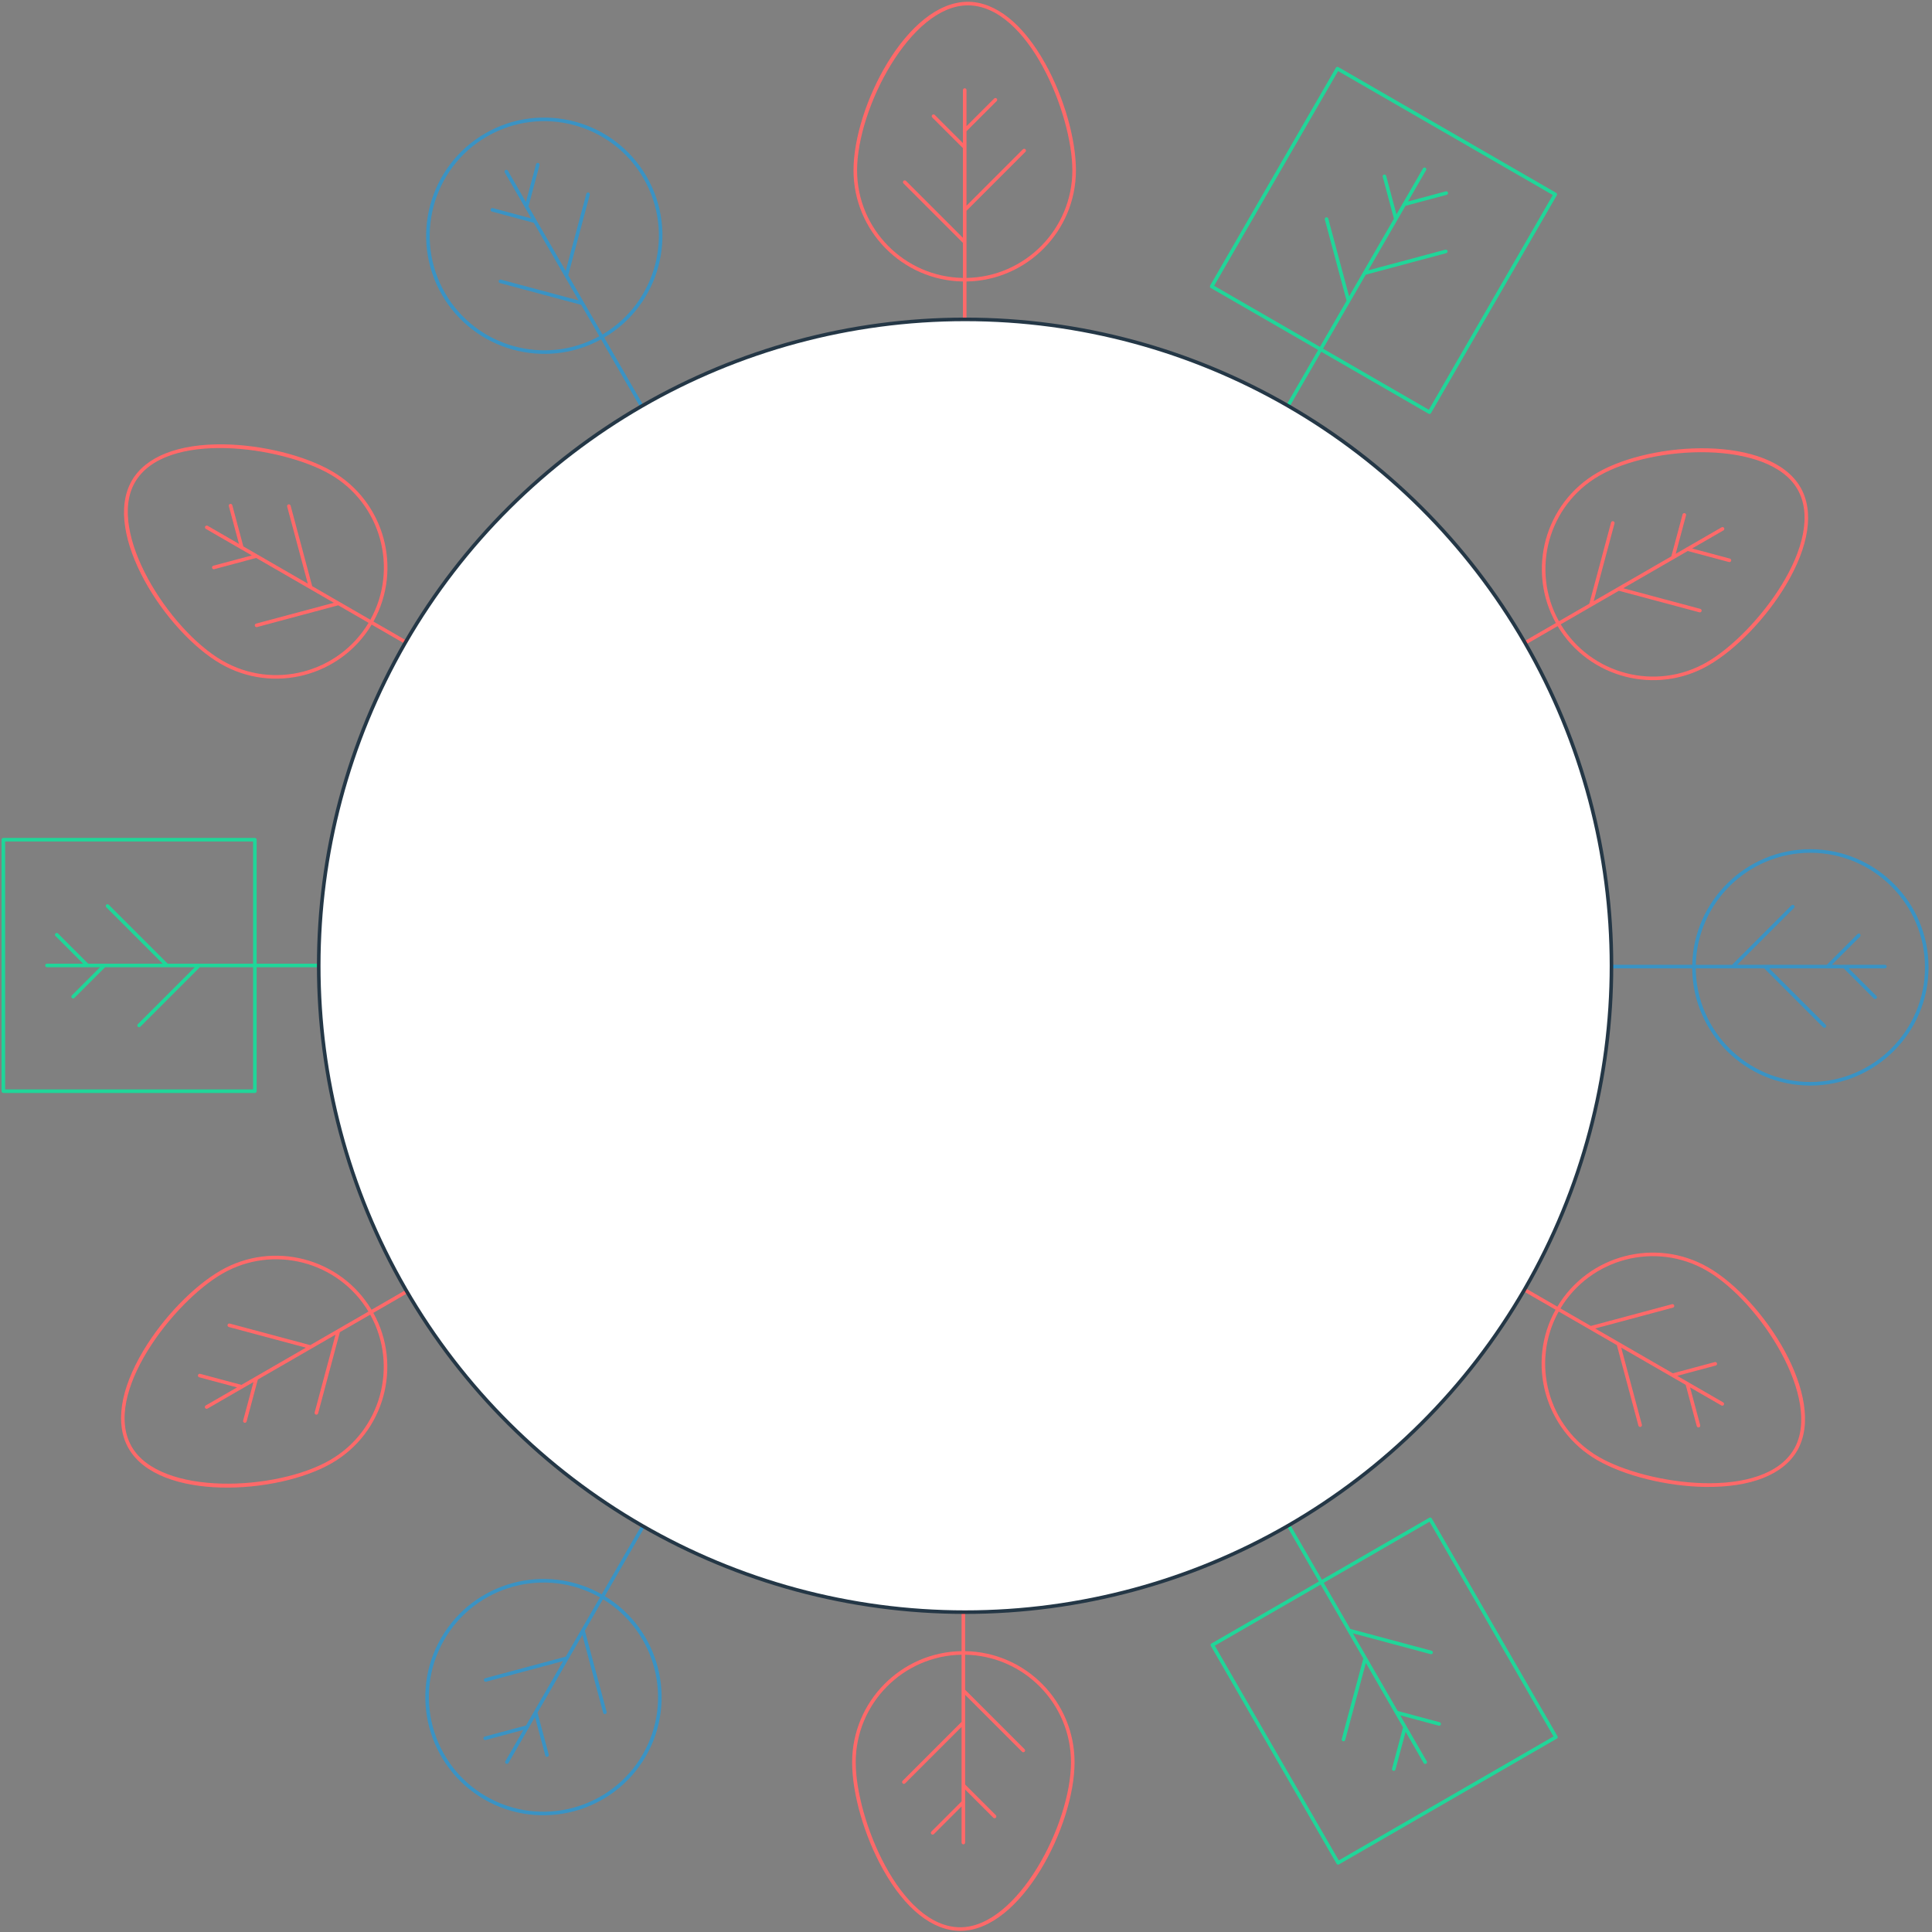 <?xml version="1.0" encoding="UTF-8" standalone="no"?>
<svg width="541px" height="541px" viewBox="0 0 541 541" version="1.1" xmlns="http://www.w3.org/2000/svg" xmlns:xlink="http://www.w3.org/1999/xlink" xmlns:sketch="http://www.bohemiancoding.com/sketch/ns">
    <rect x="0" y="0" width="541" height="541" fill="#808080" stroke="none"/>
    <!-- Generator: Sketch 3.3.3 (12081) - http://www.bohemiancoding.com/sketch -->
    <title>Slice 1</title>
    <desc>Created with Sketch.</desc>
    <defs></defs>
    <g id="Page-1" stroke="none" stroke-width="1" fill="none" fill-rule="evenodd" sketch:type="MSPage">
        <g id="Group-+-Shape-Copy-11-+-Shape-Copy-12" sketch:type="MSLayerGroup">
            <g id="square" transform="translate(0, 18)" fill="#20D699" sketch:type="MSShapeGroup">
                <path d="M417.726,12.298 L347.302,12.298 C347.026,12.298 346.802,12.522 346.802,12.798 L346.802,83.223 C346.802,83.499 347.026,83.723 347.302,83.723 L382.014,83.723 L382.014,102.259 C382.014,102.262 382.016,102.265 382.016,102.268 L367.433,102.268 C367.157,102.268 366.933,102.492 366.933,102.768 C366.933,103.044 367.157,103.268 367.433,103.268 L397.588,103.268 C397.864,103.268 398.088,103.044 398.088,102.768 C398.088,102.492 397.864,102.268 397.588,102.268 L383.012,102.268 C383.012,102.265 383.014,102.262 383.014,102.259 L383.014,83.723 L417.726,83.723 C418.002,83.723 418.226,83.499 418.226,83.223 L418.226,12.798 C418.226,12.522 418.003,12.298 417.726,12.298 L417.726,12.298 Z M417.226,82.723 L383.014,82.723 L383.014,58.811 L399.517,42.308 C399.712,42.113 399.712,41.796 399.517,41.601 C399.322,41.406 399.005,41.406 398.81,41.601 L383.014,57.397 L383.014,36.548 L391.467,28.095 C391.662,27.9 391.662,27.583 391.467,27.388 C391.272,27.193 390.955,27.193 390.76,27.388 L383.014,35.134 L383.014,25.011 C383.014,24.735 382.79,24.511 382.514,24.511 C382.238,24.511 382.014,24.735 382.014,25.011 L382.014,36.199 C381.971,36.312 381.971,36.437 382.014,36.55 L382.014,39.865 L374.127,31.978 C373.932,31.783 373.615,31.783 373.42,31.978 C373.225,32.173 373.225,32.49 373.42,32.685 L382.014,41.279 L382.014,66.39 L366.077,50.453 C365.882,50.258 365.565,50.258 365.37,50.453 C365.175,50.648 365.175,50.965 365.37,51.16 L382.014,67.804 L382.014,82.723 L347.802,82.723 L347.802,13.298 L417.227,13.298 L417.227,82.723 L417.226,82.723 Z" id="Shape-Copy-3" transform="translate(382.514, 57.783) rotate(-330) translate(-382.514, -57.783) "></path>
                <path d="M417.918,401.584 L347.494,401.584 C347.218,401.584 346.994,401.808 346.994,402.084 L346.994,472.509 C346.994,472.785 347.218,473.009 347.494,473.009 L382.206,473.009 L382.206,491.545 C382.206,491.548 382.208,491.551 382.208,491.554 L367.625,491.554 C367.349,491.554 367.125,491.778 367.125,492.054 C367.125,492.33 367.349,492.554 367.625,492.554 L397.78,492.554 C398.056,492.554 398.28,492.33 398.28,492.054 C398.28,491.778 398.056,491.554 397.78,491.554 L383.204,491.554 C383.204,491.551 383.206,491.548 383.206,491.545 L383.206,473.009 L417.918,473.009 C418.194,473.009 418.418,472.785 418.418,472.509 L418.418,402.084 C418.418,401.808 418.195,401.584 417.918,401.584 L417.918,401.584 Z M417.418,472.009 L383.206,472.009 L383.206,448.097 L399.709,431.594 C399.904,431.399 399.904,431.082 399.709,430.887 C399.514,430.692 399.197,430.692 399.002,430.887 L383.206,446.683 L383.206,425.834 L391.659,417.381 C391.854,417.186 391.854,416.869 391.659,416.674 C391.464,416.479 391.147,416.479 390.952,416.674 L383.206,424.42 L383.206,414.297 C383.206,414.021 382.982,413.797 382.706,413.797 C382.43,413.797 382.206,414.021 382.206,414.297 L382.206,425.485 C382.163,425.598 382.163,425.723 382.206,425.836 L382.206,429.151 L374.319,421.264 C374.124,421.069 373.807,421.069 373.612,421.264 C373.417,421.459 373.417,421.776 373.612,421.971 L382.206,430.565 L382.206,455.676 L366.269,439.739 C366.074,439.544 365.757,439.544 365.562,439.739 C365.367,439.934 365.367,440.251 365.562,440.446 L382.206,457.09 L382.206,472.009 L347.994,472.009 L347.994,402.584 L417.419,402.584 L417.419,472.009 L417.418,472.009 Z" id="Shape-Copy-4" transform="translate(382.706, 447.069) rotate(-210) translate(-382.706, -447.069) "></path>
                <path d="M81.141,206.862 L10.717,206.862 C10.441,206.862 10.217,207.086 10.217,207.362 L10.217,277.787 C10.217,278.063 10.441,278.287 10.717,278.287 L45.429,278.287 L45.429,296.823 C45.429,296.826 45.431,296.829 45.431,296.832 L30.848,296.832 C30.572,296.832 30.348,297.056 30.348,297.332 C30.348,297.608 30.572,297.832 30.848,297.832 L61.003,297.832 C61.279,297.832 61.503,297.608 61.503,297.332 C61.503,297.056 61.279,296.832 61.003,296.832 L46.427,296.832 C46.427,296.829 46.429,296.826 46.429,296.823 L46.429,278.287 L81.141,278.287 C81.417,278.287 81.641,278.063 81.641,277.787 L81.641,207.362 C81.641,207.086 81.418,206.862 81.141,206.862 L81.141,206.862 Z M80.641,277.287 L46.429,277.287 L46.429,253.375 L62.932,236.872 C63.127,236.677 63.127,236.36 62.932,236.165 C62.737,235.97 62.42,235.97 62.225,236.165 L46.429,251.961 L46.429,231.112 L54.882,222.659 C55.077,222.464 55.077,222.147 54.882,221.952 C54.687,221.757 54.37,221.757 54.175,221.952 L46.429,229.698 L46.429,219.575 C46.429,219.299 46.205,219.075 45.929,219.075 C45.653,219.075 45.429,219.299 45.429,219.575 L45.429,230.763 C45.386,230.876 45.386,231.001 45.429,231.114 L45.429,234.429 L37.542,226.542 C37.347,226.347 37.03,226.347 36.835,226.542 C36.64,226.737 36.64,227.054 36.835,227.249 L45.429,235.843 L45.429,260.954 L29.492,245.017 C29.297,244.822 28.98,244.822 28.785,245.017 C28.59,245.212 28.59,245.529 28.785,245.724 L45.429,262.368 L45.429,277.287 L11.217,277.287 L11.217,207.862 L80.642,207.862 L80.642,277.287 L80.641,277.287 Z" id="Shape-Copy-5" transform="translate(45.929, 252.347) rotate(-90) translate(-45.929, -252.347) "></path>
            </g>
            <g id="circle" transform="translate(106, 20)" fill="#3A93C4" sketch:type="MSShapeGroup">
                <path d="M52.758,77.475 C70.882,77.328 85.582,62.544 85.582,44.387 C85.582,26.138 70.735,11.292 52.487,11.292 C34.239,11.292 19.392,26.139 19.392,44.387 C19.392,62.391 33.846,77.073 51.758,77.464 L51.758,100.759 C51.758,100.762 51.76,100.765 51.76,100.768 L37.177,100.768 C36.901,100.768 36.677,100.992 36.677,101.268 C36.677,101.544 36.901,101.768 37.177,101.768 L67.332,101.768 C67.608,101.768 67.832,101.544 67.832,101.268 C67.832,100.992 67.608,100.768 67.332,100.768 L52.756,100.768 C52.756,100.765 52.758,100.762 52.758,100.759 L52.758,77.475 L52.758,77.475 Z M20.392,44.387 C20.392,26.69 34.79,12.292 52.487,12.292 C70.184,12.292 84.582,26.69 84.582,44.387 C84.582,61.993 70.33,76.328 52.758,76.475 L52.758,57.311 L69.261,40.808 C69.456,40.613 69.456,40.296 69.261,40.101 C69.066,39.906 68.749,39.906 68.554,40.101 L52.758,55.897 L52.758,35.048 L61.211,26.595 C61.406,26.4 61.406,26.083 61.211,25.888 C61.016,25.693 60.699,25.693 60.504,25.888 L52.758,33.634 L52.758,23.511 C52.758,23.235 52.534,23.011 52.258,23.011 C51.982,23.011 51.758,23.235 51.758,23.511 L51.758,34.702 C51.717,34.814 51.717,34.936 51.758,35.048 L51.758,38.365 L43.871,30.478 C43.676,30.283 43.359,30.283 43.164,30.478 C42.969,30.673 42.969,30.99 43.164,31.185 L51.758,39.779 L51.758,64.89 L35.822,48.953 C35.627,48.758 35.31,48.758 35.115,48.953 C34.92,49.148 34.92,49.465 35.115,49.66 L51.759,66.304 L51.759,76.464 C34.397,76.074 20.392,61.84 20.392,44.387 L20.392,44.387 Z" id="Shape-Copy-6" transform="translate(52.487, 56.53) rotate(-30) translate(-52.487, -56.53) "></path>
                <path d="M389.069,271.834 C407.193,271.687 421.893,256.903 421.893,238.746 C421.893,220.497 407.046,205.651 388.798,205.651 C370.55,205.651 355.703,220.498 355.703,238.746 C355.703,256.75 370.157,271.432 388.069,271.823 L388.069,295.118 C388.069,295.121 388.071,295.124 388.071,295.127 L373.488,295.127 C373.212,295.127 372.988,295.351 372.988,295.627 C372.988,295.903 373.212,296.127 373.488,296.127 L403.643,296.127 C403.919,296.127 404.143,295.903 404.143,295.627 C404.143,295.351 403.919,295.127 403.643,295.127 L389.067,295.127 C389.067,295.124 389.069,295.121 389.069,295.118 L389.069,271.834 L389.069,271.834 Z M356.703,238.746 C356.703,221.049 371.101,206.651 388.798,206.651 C406.495,206.651 420.893,221.049 420.893,238.746 C420.893,256.352 406.641,270.687 389.069,270.834 L389.069,251.67 L405.572,235.167 C405.767,234.972 405.767,234.655 405.572,234.46 C405.377,234.265 405.06,234.265 404.865,234.46 L389.069,250.256 L389.069,229.407 L397.522,220.954 C397.717,220.759 397.717,220.442 397.522,220.247 C397.327,220.052 397.01,220.052 396.815,220.247 L389.069,227.993 L389.069,217.87 C389.069,217.594 388.845,217.37 388.569,217.37 C388.293,217.37 388.069,217.594 388.069,217.87 L388.069,229.061 C388.028,229.173 388.028,229.295 388.069,229.407 L388.069,232.724 L380.182,224.837 C379.987,224.642 379.67,224.642 379.475,224.837 C379.28,225.032 379.28,225.349 379.475,225.544 L388.069,234.138 L388.069,259.249 L372.133,243.312 C371.938,243.117 371.621,243.117 371.426,243.312 C371.231,243.507 371.231,243.824 371.426,244.019 L388.07,260.663 L388.07,270.823 C370.708,270.433 356.703,256.199 356.703,238.746 L356.703,238.746 Z" id="Shape-Copy-7" transform="translate(388.798, 250.889) rotate(-270) translate(-388.798, -250.889) "></path>
                <path d="M52.527,465.658 C70.651,465.511 85.351,450.727 85.351,432.57 C85.351,414.321 70.504,399.475 52.256,399.475 C34.008,399.475 19.161,414.322 19.161,432.57 C19.161,450.574 33.615,465.256 51.527,465.647 L51.527,488.942 C51.527,488.945 51.529,488.948 51.529,488.951 L36.946,488.951 C36.67,488.951 36.446,489.175 36.446,489.451 C36.446,489.727 36.67,489.951 36.946,489.951 L67.101,489.951 C67.377,489.951 67.601,489.727 67.601,489.451 C67.601,489.175 67.377,488.951 67.101,488.951 L52.525,488.951 C52.525,488.948 52.527,488.945 52.527,488.942 L52.527,465.658 L52.527,465.658 Z M20.161,432.57 C20.161,414.873 34.559,400.475 52.256,400.475 C69.953,400.475 84.351,414.873 84.351,432.57 C84.351,450.176 70.099,464.511 52.527,464.658 L52.527,445.494 L69.03,428.991 C69.225,428.796 69.225,428.479 69.03,428.284 C68.835,428.089 68.518,428.089 68.323,428.284 L52.527,444.08 L52.527,423.231 L60.98,414.778 C61.175,414.583 61.175,414.266 60.98,414.071 C60.785,413.876 60.468,413.876 60.273,414.071 L52.527,421.817 L52.527,411.694 C52.527,411.418 52.303,411.194 52.027,411.194 C51.751,411.194 51.527,411.418 51.527,411.694 L51.527,422.885 C51.486,422.997 51.486,423.119 51.527,423.231 L51.527,426.548 L43.64,418.661 C43.445,418.466 43.128,418.466 42.933,418.661 C42.738,418.856 42.738,419.173 42.933,419.368 L51.527,427.962 L51.527,453.073 L35.591,437.136 C35.396,436.941 35.079,436.941 34.884,437.136 C34.689,437.331 34.689,437.648 34.884,437.843 L51.528,454.487 L51.528,464.647 C34.166,464.257 20.161,450.023 20.161,432.57 L20.161,432.57 Z" id="Shape-Copy-8" transform="translate(52.256, 444.713) rotate(-150) translate(-52.256, -444.713) "></path>
            </g>
            <g id="real" transform="translate(20, 0)" fill="#FF6969" sketch:type="MSShapeGroup">
                <path d="M86.987,385.323 C86.987,376.515 83.607,364.764 78.376,355.386 C72.168,344.257 64.47,338.128 56.699,338.128 C39.659,338.128 24.706,367.543 24.706,385.323 C24.706,402.326 38.406,416.182 55.347,416.451 L55.347,428.098 L40.764,428.098 C40.488,428.098 40.264,428.322 40.264,428.598 C40.264,428.874 40.488,429.098 40.764,429.098 L70.919,429.098 C71.195,429.098 71.419,428.874 71.419,428.598 C71.419,428.322 71.195,428.098 70.919,428.098 L56.346,428.098 L56.346,416.451 C73.287,416.182 86.987,402.326 86.987,385.323 L86.987,385.323 Z M25.706,385.323 C25.706,367.947 40.718,339.128 56.699,339.128 C73.619,339.128 85.987,369.509 85.987,385.323 C85.987,401.775 72.735,415.182 56.346,415.451 L56.346,396.643 L72.849,380.14 C73.044,379.945 73.044,379.628 72.849,379.433 C72.654,379.238 72.337,379.238 72.142,379.433 L56.346,395.229 L56.346,374.38 L64.799,365.927 C64.994,365.732 64.994,365.415 64.799,365.22 C64.604,365.025 64.287,365.025 64.092,365.22 L56.346,372.966 L56.346,362.843 C56.346,362.567 56.122,362.343 55.846,362.343 C55.57,362.343 55.346,362.567 55.346,362.843 L55.346,374.031 C55.303,374.144 55.303,374.269 55.346,374.382 L55.346,377.697 L47.458,369.81 C47.263,369.615 46.946,369.615 46.751,369.81 C46.556,370.005 46.556,370.322 46.751,370.517 L55.346,379.111 L55.346,404.222 L39.409,388.285 C39.214,388.09 38.897,388.09 38.702,388.285 C38.507,388.48 38.507,388.797 38.702,388.992 L55.347,405.637 L55.347,415.452 C38.958,415.182 25.706,401.775 25.706,385.323 L25.706,385.323 Z" id="Shape-Copy" transform="translate(55.847, 383.613) rotate(-120) translate(-55.847, -383.613) "></path>
                <path d="M475.499,160.185 C475.499,151.377 472.119,139.626 466.888,130.248 C460.68,119.119 452.982,112.99 445.211,112.99 C428.171,112.99 413.218,142.405 413.218,160.185 C413.218,177.188 426.918,191.044 443.859,191.313 L443.859,202.96 L429.276,202.96 C429,202.96 428.776,203.184 428.776,203.46 C428.776,203.736 429,203.96 429.276,203.96 L459.431,203.96 C459.707,203.96 459.931,203.736 459.931,203.46 C459.931,203.184 459.707,202.96 459.431,202.96 L444.858,202.96 L444.858,191.313 C461.799,191.044 475.499,177.188 475.499,160.185 L475.499,160.185 Z M414.218,160.185 C414.218,142.809 429.23,113.99 445.211,113.99 C462.131,113.99 474.499,144.371 474.499,160.185 C474.499,176.637 461.247,190.044 444.858,190.313 L444.858,171.505 L461.361,155.002 C461.556,154.807 461.556,154.49 461.361,154.295 C461.166,154.1 460.849,154.1 460.654,154.295 L444.858,170.091 L444.858,149.242 L453.311,140.789 C453.506,140.594 453.506,140.277 453.311,140.082 C453.116,139.887 452.799,139.887 452.604,140.082 L444.858,147.828 L444.858,137.705 C444.858,137.429 444.634,137.205 444.358,137.205 C444.082,137.205 443.858,137.429 443.858,137.705 L443.858,148.893 C443.815,149.006 443.815,149.131 443.858,149.244 L443.858,152.559 L435.97,144.672 C435.775,144.477 435.458,144.477 435.263,144.672 C435.068,144.867 435.068,145.184 435.263,145.379 L443.858,153.973 L443.858,179.084 L427.921,163.147 C427.726,162.952 427.409,162.952 427.214,163.147 C427.019,163.342 427.019,163.659 427.214,163.854 L443.859,180.499 L443.859,190.314 C427.47,190.044 414.218,176.637 414.218,160.185 L414.218,160.185 Z" id="Shape-Copy-2" transform="translate(444.359, 158.475) rotate(-300) translate(-444.359, -158.475) "></path>
                <path d="M475.426,384.45 C475.426,375.642 472.046,363.891 466.815,354.513 C460.607,343.384 452.909,337.255 445.138,337.255 C428.098,337.255 413.145,366.67 413.145,384.45 C413.145,401.453 426.845,415.309 443.786,415.578 L443.786,427.225 L429.203,427.225 C428.927,427.225 428.703,427.449 428.703,427.725 C428.703,428.001 428.927,428.225 429.203,428.225 L459.358,428.225 C459.634,428.225 459.858,428.001 459.858,427.725 C459.858,427.449 459.634,427.225 459.358,427.225 L444.785,427.225 L444.785,415.578 C461.726,415.309 475.426,401.453 475.426,384.45 L475.426,384.45 Z M414.145,384.45 C414.145,367.074 429.157,338.255 445.138,338.255 C462.058,338.255 474.426,368.636 474.426,384.45 C474.426,400.902 461.174,414.309 444.785,414.578 L444.785,395.77 L461.288,379.267 C461.483,379.072 461.483,378.755 461.288,378.56 C461.093,378.365 460.776,378.365 460.581,378.56 L444.785,394.356 L444.785,373.507 L453.238,365.054 C453.433,364.859 453.433,364.542 453.238,364.347 C453.043,364.152 452.726,364.152 452.531,364.347 L444.785,372.093 L444.785,361.97 C444.785,361.694 444.561,361.47 444.285,361.47 C444.009,361.47 443.785,361.694 443.785,361.97 L443.785,373.158 C443.742,373.271 443.742,373.396 443.785,373.509 L443.785,376.824 L435.897,368.937 C435.702,368.742 435.385,368.742 435.19,368.937 C434.995,369.132 434.995,369.449 435.19,369.644 L443.785,378.238 L443.785,403.349 L427.848,387.412 C427.653,387.217 427.336,387.217 427.141,387.412 C426.946,387.607 426.946,387.924 427.141,388.119 L443.786,404.764 L443.786,414.579 C427.397,414.309 414.145,400.902 414.145,384.45 L414.145,384.45 Z" id="Shape-Copy-9" transform="translate(444.285, 382.74) rotate(-240) translate(-444.285, -382.74) "></path>
                <path d="M280.897,496.903 C280.897,488.095 277.517,476.344 272.286,466.966 C266.078,455.837 258.38,449.708 250.609,449.708 C233.569,449.708 218.616,479.123 218.616,496.903 C218.616,513.906 232.316,527.762 249.257,528.031 L249.257,539.678 L234.674,539.678 C234.398,539.678 234.174,539.902 234.174,540.178 C234.174,540.454 234.398,540.678 234.674,540.678 L264.829,540.678 C265.105,540.678 265.329,540.454 265.329,540.178 C265.329,539.902 265.105,539.678 264.829,539.678 L250.256,539.678 L250.256,528.031 C267.197,527.762 280.897,513.906 280.897,496.903 L280.897,496.903 Z M219.616,496.903 C219.616,479.527 234.628,450.708 250.609,450.708 C267.529,450.708 279.897,481.089 279.897,496.903 C279.897,513.355 266.645,526.762 250.256,527.031 L250.256,508.223 L266.759,491.72 C266.954,491.525 266.954,491.208 266.759,491.013 C266.564,490.818 266.247,490.818 266.052,491.013 L250.256,506.809 L250.256,485.96 L258.709,477.507 C258.904,477.312 258.904,476.995 258.709,476.8 C258.514,476.605 258.197,476.605 258.002,476.8 L250.256,484.546 L250.256,474.423 C250.256,474.147 250.032,473.923 249.756,473.923 C249.48,473.923 249.256,474.147 249.256,474.423 L249.256,485.611 C249.213,485.724 249.213,485.849 249.256,485.962 L249.256,489.277 L241.368,481.39 C241.173,481.195 240.856,481.195 240.661,481.39 C240.466,481.585 240.466,481.902 240.661,482.097 L249.256,490.691 L249.256,515.802 L233.319,499.865 C233.124,499.67 232.807,499.67 232.612,499.865 C232.417,500.06 232.417,500.377 232.612,500.572 L249.257,517.217 L249.257,527.032 C232.868,526.762 219.616,513.355 219.616,496.903 L219.616,496.903 Z" id="Shape-Copy-10" transform="translate(249.757, 495.193) rotate(-180) translate(-249.757, -495.193) "></path>
                <path d="M87.025,159.764 C87.025,150.956 83.645,139.205 78.414,129.827 C72.206,118.698 64.508,112.569 56.737,112.569 C39.697,112.569 24.744,141.984 24.744,159.764 C24.744,176.767 38.444,190.623 55.385,190.892 L55.385,202.539 L40.802,202.539 C40.526,202.539 40.302,202.763 40.302,203.039 C40.302,203.315 40.526,203.539 40.802,203.539 L70.957,203.539 C71.233,203.539 71.457,203.315 71.457,203.039 C71.457,202.763 71.233,202.539 70.957,202.539 L56.384,202.539 L56.384,190.892 C73.325,190.623 87.025,176.767 87.025,159.764 L87.025,159.764 Z M25.744,159.764 C25.744,142.388 40.756,113.569 56.737,113.569 C73.657,113.569 86.025,143.95 86.025,159.764 C86.025,176.216 72.773,189.623 56.384,189.892 L56.384,171.084 L72.887,154.581 C73.082,154.386 73.082,154.069 72.887,153.874 C72.692,153.679 72.375,153.679 72.18,153.874 L56.384,169.67 L56.384,148.821 L64.837,140.368 C65.032,140.173 65.032,139.856 64.837,139.661 C64.642,139.466 64.325,139.466 64.13,139.661 L56.384,147.407 L56.384,137.284 C56.384,137.008 56.16,136.784 55.884,136.784 C55.608,136.784 55.384,137.008 55.384,137.284 L55.384,148.472 C55.341,148.585 55.341,148.71 55.384,148.823 L55.384,152.138 L47.496,144.251 C47.301,144.056 46.984,144.056 46.789,144.251 C46.594,144.446 46.594,144.763 46.789,144.958 L55.384,153.552 L55.384,178.663 L39.447,162.726 C39.252,162.531 38.935,162.531 38.74,162.726 C38.545,162.921 38.545,163.238 38.74,163.433 L55.385,180.078 L55.385,189.893 C38.996,189.623 25.744,176.216 25.744,159.764 L25.744,159.764 Z" id="Shape-Copy-11" transform="translate(55.885, 158.054) rotate(-60) translate(-55.885, -158.054) "></path>
                <path d="M281.281,47.695 C281.281,38.887 277.901,27.136 272.67,17.758 C266.462,6.629 258.764,0.5 250.993,0.5 C233.953,0.5 219,29.915 219,47.695 C219,64.698 232.7,78.554 249.641,78.823 L249.641,90.47 L235.058,90.47 C234.782,90.47 234.558,90.694 234.558,90.97 C234.558,91.246 234.782,91.47 235.058,91.47 L265.213,91.47 C265.489,91.47 265.713,91.246 265.713,90.97 C265.713,90.694 265.489,90.47 265.213,90.47 L250.64,90.47 L250.64,78.823 C267.581,78.554 281.281,64.698 281.281,47.695 L281.281,47.695 Z M220,47.695 C220,30.319 235.012,1.5 250.993,1.5 C267.913,1.5 280.281,31.881 280.281,47.695 C280.281,64.147 267.029,77.554 250.64,77.823 L250.64,59.015 L267.143,42.512 C267.338,42.317 267.338,42 267.143,41.805 C266.948,41.61 266.631,41.61 266.436,41.805 L250.64,57.601 L250.64,36.752 L259.093,28.299 C259.288,28.104 259.288,27.787 259.093,27.592 C258.898,27.397 258.581,27.397 258.386,27.592 L250.64,35.338 L250.64,25.215 C250.64,24.939 250.416,24.715 250.14,24.715 C249.864,24.715 249.64,24.939 249.64,25.215 L249.64,36.403 C249.597,36.516 249.597,36.641 249.64,36.754 L249.64,40.069 L241.752,32.182 C241.557,31.987 241.24,31.987 241.045,32.182 C240.85,32.377 240.85,32.694 241.045,32.889 L249.64,41.483 L249.64,66.594 L233.703,50.657 C233.508,50.462 233.191,50.462 232.996,50.657 C232.801,50.852 232.801,51.169 232.996,51.364 L249.641,68.009 L249.641,77.824 C233.252,77.554 220,64.147 220,47.695 L220,47.695 Z" id="Shape-Copy-12"></path>
            </g>
            <circle id="earth" stroke="#243746" fill="#FFFFFF" sketch:type="MSShapeGroup" transform="translate(270.25, 270.433) rotate(-90) translate(-270.25, -270.433) " cx="270.25" cy="270.433" r="181"></circle>
        </g>
    </g>
</svg>
